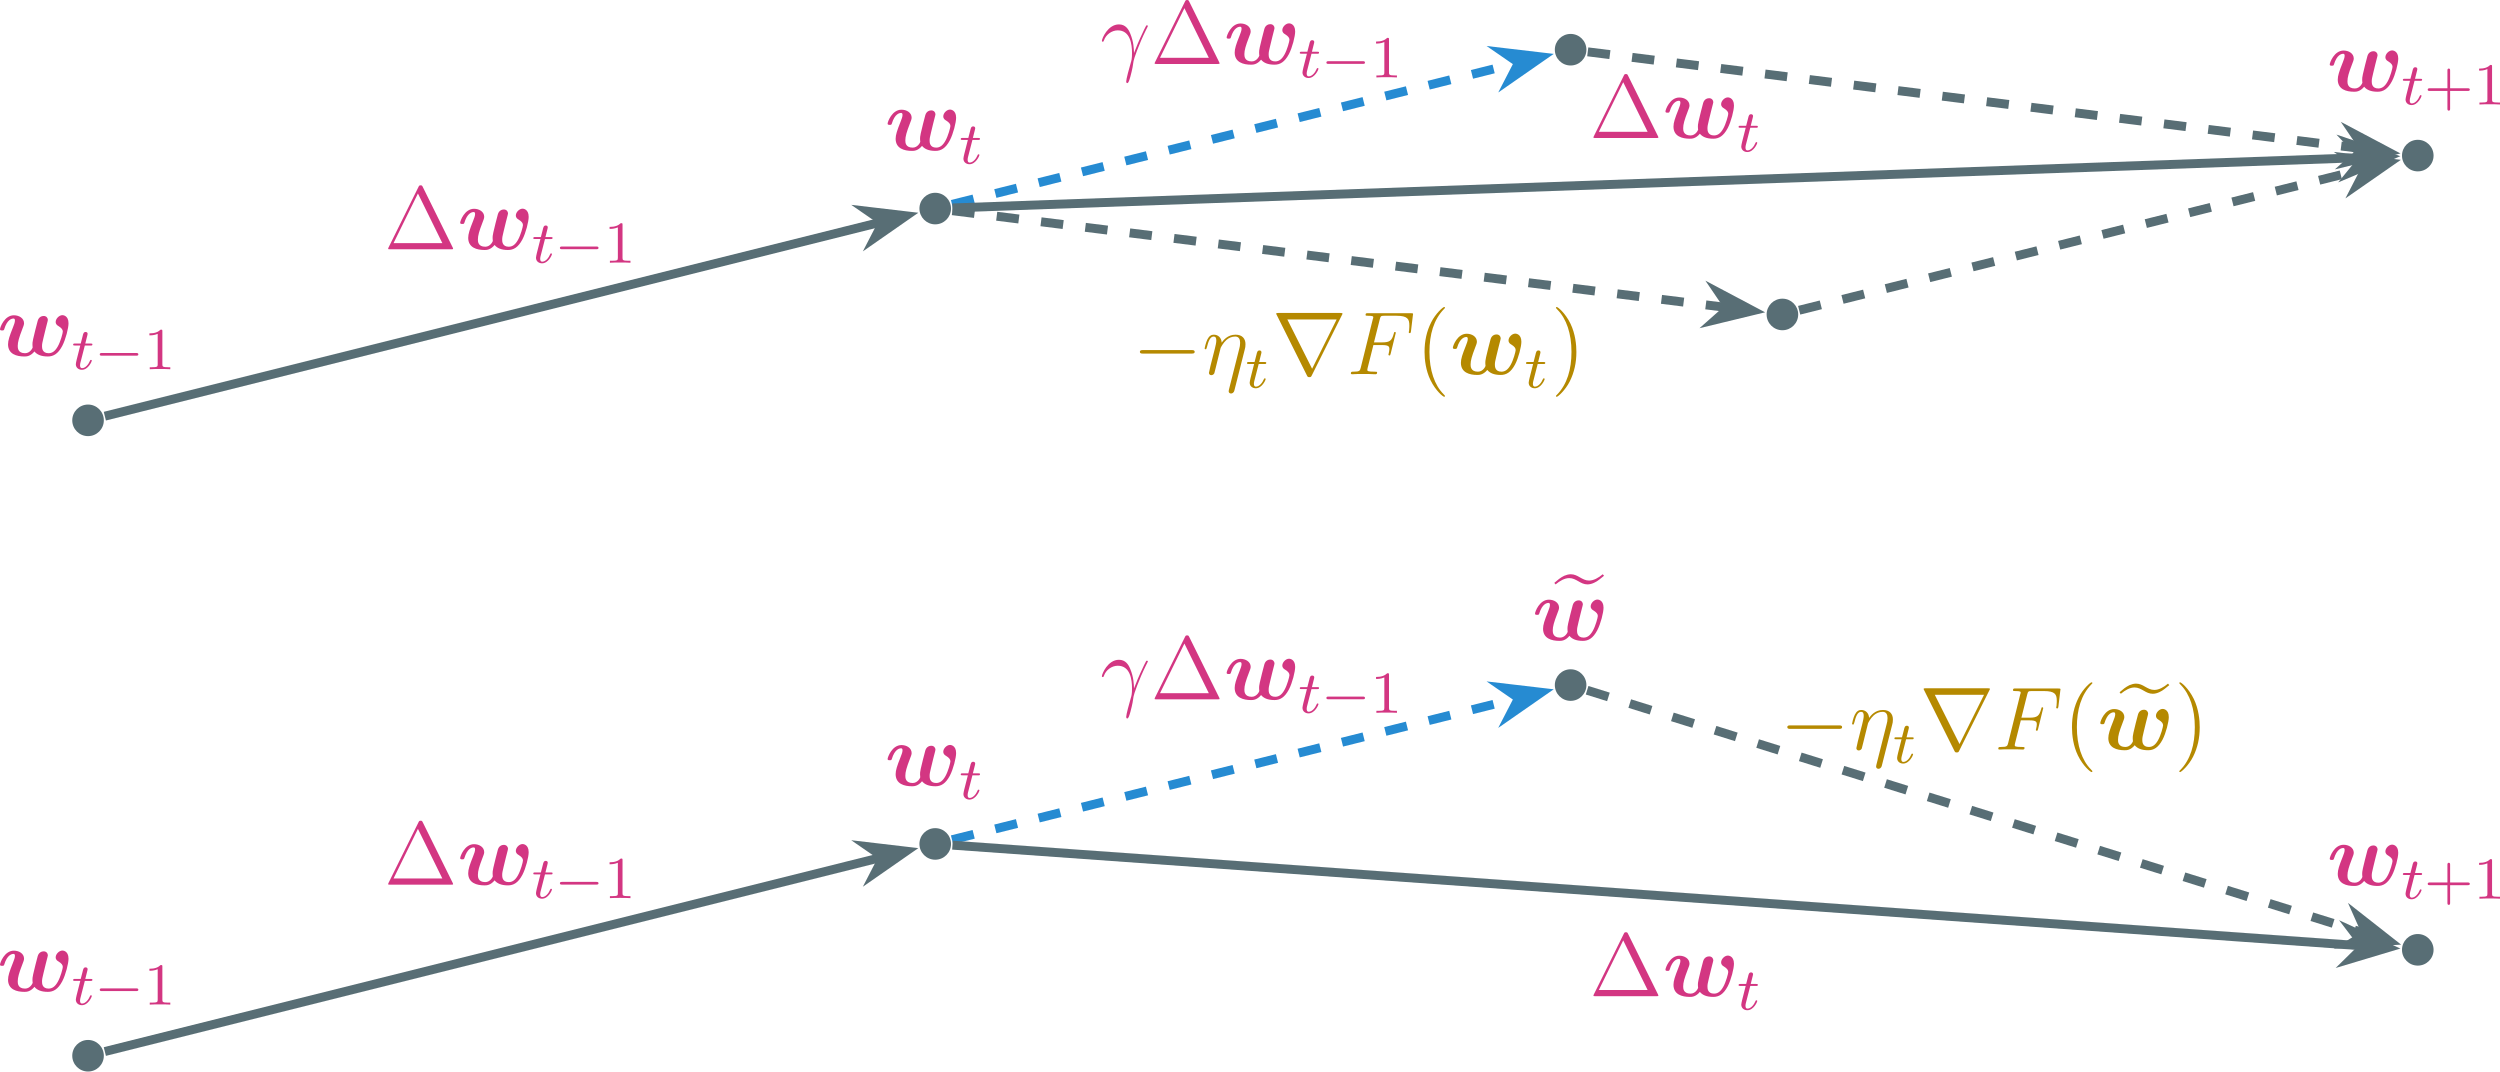 <?xml version="1.0" encoding="UTF-8" standalone="no"?>
<svg
   width="334.605pt"
   height="143.414pt"
   viewBox="0 0 334.605 143.414"
   version="1.1"
   id="svg384"
   sodipodi:docname="mvsnag.svg"
   inkscape:version="1.2 (dc2aedaf03, 2022-05-15)"
   xmlns:inkscape="http://www.inkscape.org/namespaces/inkscape"
   xmlns:sodipodi="http://sodipodi.sourceforge.net/DTD/sodipodi-0.dtd"
   xmlns:xlink="http://www.w3.org/1999/xlink"
   xmlns="http://www.w3.org/2000/svg"
   xmlns:svg="http://www.w3.org/2000/svg">
  <sodipodi:namedview
     id="namedview386"
     pagecolor="#ffffff"
     bordercolor="#666666"
     borderopacity="1.0"
     inkscape:showpageshadow="2"
     inkscape:pageopacity="0.0"
     inkscape:pagecheckerboard="0"
     inkscape:deskcolor="#d1d1d1"
     inkscape:document-units="pt"
     showgrid="false"
     inkscape:zoom="0.89393939"
     inkscape:cx="341.18644"
     inkscape:cy="528"
     inkscape:window-width="3840"
     inkscape:window-height="2346"
     inkscape:window-x="0"
     inkscape:window-y="54"
     inkscape:window-maximized="1"
     inkscape:current-layer="svg384" />
  <defs
     id="defs54">
    <g
       id="g52">
      <g
         id="glyph-0-0" />
      <g
         id="glyph-0-1">
        <path
           d="m 6.672,-4.266 c 0.047,-0.172 0.125,-0.469 0.125,-0.531 0,-0.266 -0.203,-0.531 -0.562,-0.531 -0.203,0 -0.641,0.094 -0.797,0.641 -0.203,0.75 -0.422,1.625 -0.609,2.438 -0.094,0.422 -0.094,0.578 -0.094,0.734 0,0.328 0.031,0.312 0.031,0.391 0,0.062 -0.328,0.781 -1.016,0.781 -0.984,0 -0.984,-0.719 -0.984,-0.969 0,-0.516 0.156,-1.078 0.625,-2.297 0.094,-0.25 0.219,-0.531 0.219,-0.734 0,-0.703 -0.688,-1.078 -1.359,-1.078 -1.266,0 -1.859,1.625 -1.859,1.875 0,0.156 0.172,0.156 0.281,0.156 0.141,0 0.234,0 0.281,-0.156 0.391,-1.328 1.031,-1.438 1.234,-1.438 0.062,0 0.203,0 0.203,0.25 0,0.266 -0.125,0.578 -0.266,0.938 -0.469,1.172 -0.656,1.75 -0.656,2.266 0,1.312 1.156,1.625 2.188,1.625 0.25,0 0.797,0 1.344,-0.672 C 5.328,-0.172 5.875,0.094 6.797,0.094 7.531,0.094 8.156,-0.25 8.719,-1.312 9.188,-2.203 9.562,-3.719 9.562,-4.344 9.562,-5.438 8.766,-5.438 8.75,-5.438 c -0.453,0 -0.906,0.484 -0.906,0.906 0,0.344 0.25,0.484 0.359,0.547 0.453,0.281 0.594,0.5 0.594,0.75 0,0.188 -0.297,1.328 -0.672,1.984 -0.344,0.609 -0.719,0.906 -1.234,0.906 -0.859,0 -0.875,-0.703 -0.875,-0.938 0,-0.312 0.047,-0.5 0.188,-1.094 C 6.281,-2.719 6.438,-3.312 6.5,-3.594 Z m 0,0"
           id="path3" />
      </g>
      <g
         id="glyph-1-0" />
      <g
         id="glyph-1-1">
        <path
           d="m 1.766,-3.172 h 0.781 c 0.141,0 0.234,0 0.234,-0.156 C 2.781,-3.438 2.688,-3.438 2.547,-3.438 h -0.719 l 0.281,-1.125 c 0.031,-0.125 0.031,-0.156 0.031,-0.172 0,-0.172 -0.125,-0.25 -0.266,-0.25 -0.266,0 -0.328,0.219 -0.406,0.578 l -0.25,0.969 H 0.453 c -0.156,0 -0.25,0 -0.25,0.156 0,0.109 0.094,0.109 0.234,0.109 h 0.719 l -0.484,1.906 C 0.625,-1.062 0.562,-0.781 0.562,-0.672 c 0,0.484 0.391,0.75 0.812,0.75 0.844,0 1.328,-1.125 1.328,-1.219 C 2.703,-1.234 2.641,-1.25 2.594,-1.25 2.5,-1.25 2.5,-1.219 2.438,-1.094 2.281,-0.703 1.875,-0.141 1.391,-0.141 1.234,-0.141 1.125,-0.25 1.125,-0.516 c 0,-0.156 0.031,-0.234 0.047,-0.344 z m 0,0"
           id="path7" />
      </g>
      <g
         id="glyph-2-0" />
      <g
         id="glyph-2-1">
        <path
           d="m 5.562,-1.812 c 0.141,0 0.312,0 0.312,-0.172 0,-0.188 -0.172,-0.188 -0.312,-0.188 H 1 c -0.125,0 -0.297,0 -0.297,0.188 C 0.703,-1.812 0.875,-1.812 1,-1.812 Z m 0,0"
           id="path11" />
      </g>
      <g
         id="glyph-3-0" />
      <g
         id="glyph-3-1">
        <path
           d="m 2.5,-5.078 c 0,-0.219 -0.016,-0.219 -0.234,-0.219 -0.328,0.312 -0.75,0.5 -1.5,0.5 v 0.266 c 0.219,0 0.641,0 1.109,-0.203 v 4.078 c 0,0.297 -0.031,0.391 -0.781,0.391 H 0.812 V 0 c 0.328,-0.031 1.016,-0.031 1.375,-0.031 0.359,0 1.047,0 1.375,0.031 V -0.266 H 3.281 c -0.75,0 -0.781,-0.094 -0.781,-0.391 z m 0,0"
           id="path15" />
      </g>
      <g
         id="glyph-3-2">
        <path
           d="M 3.469,-1.812 H 5.812 c 0.109,0 0.297,0 0.297,-0.172 0,-0.188 -0.188,-0.188 -0.297,-0.188 H 3.469 V -4.531 c 0,-0.109 0,-0.281 -0.172,-0.281 -0.188,0 -0.188,0.172 -0.188,0.281 v 2.359 H 0.75 c -0.109,0 -0.281,0 -0.281,0.188 0,0.172 0.172,0.172 0.281,0.172 h 2.359 v 2.359 c 0,0.109 0,0.281 0.188,0.281 0.172,0 0.172,-0.172 0.172,-0.281 z m 0,0"
           id="path18" />
      </g>
      <g
         id="glyph-4-0" />
      <g
         id="glyph-4-1">
        <path
           d="M 5.172,-8.359 C 5.094,-8.516 5.062,-8.562 4.891,-8.562 c -0.172,0 -0.203,0.047 -0.281,0.203 l -4.016,8.125 C 0.578,-0.203 0.547,-0.125 0.547,-0.078 0.547,-0.016 0.562,0 0.797,0 H 8.969 c 0.25,0 0.266,-0.016 0.266,-0.078 0,-0.047 -0.031,-0.125 -0.047,-0.156 z M 4.531,-7.469 7.797,-0.828 h -6.531 z m 0,0"
           id="path22" />
      </g>
      <g
         id="glyph-4-2">
        <path
           d="m 3.906,2.922 c 0,-0.047 0,-0.062 -0.203,-0.266 -1.203,-1.219 -1.875,-3.203 -1.875,-5.641 0,-2.328 0.562,-4.328 1.953,-5.75 0.125,-0.109 0.125,-0.141 0.125,-0.172 C 3.906,-8.969 3.844,-9 3.797,-9 3.641,-9 2.656,-8.141 2.062,-6.953 1.453,-5.75 1.172,-4.469 1.172,-2.984 c 0,1.062 0.172,2.5 0.797,3.781 0.703,1.438 1.688,2.219 1.828,2.219 0.047,0 0.109,-0.031 0.109,-0.094 z m 0,0"
           id="path25" />
      </g>
      <g
         id="glyph-4-3">
        <path
           d="m 3.391,-2.984 c 0,-0.922 -0.125,-2.406 -0.797,-3.797 C 1.891,-8.219 0.906,-9 0.766,-9 0.719,-9 0.656,-8.969 0.656,-8.906 c 0,0.031 0,0.062 0.203,0.266 1.203,1.219 1.875,3.188 1.875,5.641 0,2.328 -0.562,4.328 -1.953,5.75 -0.125,0.109 -0.125,0.125 -0.125,0.172 0,0.062 0.062,0.094 0.109,0.094 0.156,0 1.141,-0.875 1.734,-2.047 C 3.109,-0.25 3.391,-1.547 3.391,-2.984 Z m 0,0"
           id="path28" />
      </g>
      <g
         id="glyph-5-0" />
      <g
         id="glyph-5-1">
        <path
           d="m 4.531,-1.469 c -0.016,-0.578 -0.047,-1.5 -0.5,-2.594 -0.234,-0.594 -0.641,-1.234 -1.516,-1.234 -1.484,0 -2.281,1.891 -2.281,2.203 0,0.109 0.078,0.109 0.109,0.109 0.109,0 0.109,-0.031 0.172,-0.188 C 0.766,-3.906 1.531,-4.5 2.359,-4.5 c 1.672,0 1.906,1.859 1.906,3.047 0,0.75 -0.078,1.016 -0.156,1.25 -0.219,0.75 -0.625,2.234 -0.625,2.562 0,0.094 0.047,0.203 0.141,0.203 0.172,0 0.281,-0.391 0.422,-0.875 C 4.328,0.641 4.406,0.109 4.469,-0.375 4.5,-0.656 5.188,-2.641 6.125,-4.531 c 0.094,-0.188 0.266,-0.516 0.266,-0.547 0,-0.016 -0.016,-0.094 -0.125,-0.094 -0.031,0 -0.078,0 -0.109,0.047 -0.031,0.031 -0.438,0.844 -0.797,1.656 -0.188,0.406 -0.422,0.953 -0.828,2 z m 0,0"
           id="path32" />
      </g>
      <g
         id="glyph-5-2">
        <path
           d="m 5.703,-3.328 c 0.062,-0.234 0.094,-0.375 0.094,-0.703 0,-0.719 -0.422,-1.266 -1.328,-1.266 -1.078,0 -1.641,0.766 -1.859,1.062 -0.031,-0.688 -0.516,-1.062 -1.047,-1.062 -0.344,0 -0.625,0.172 -0.859,0.625 -0.219,0.438 -0.375,1.172 -0.375,1.219 0,0.047 0.047,0.109 0.125,0.109 0.094,0 0.109,-0.016 0.188,-0.297 0.172,-0.703 0.406,-1.406 0.891,-1.406 0.266,0 0.359,0.188 0.359,0.547 0,0.266 -0.109,0.734 -0.203,1.109 L 1.359,-2.094 c -0.047,0.219 -0.188,0.766 -0.25,0.984 -0.078,0.312 -0.203,0.875 -0.203,0.922 0,0.172 0.125,0.312 0.312,0.312 0.141,0 0.312,-0.078 0.406,-0.25 0.016,-0.062 0.125,-0.484 0.188,-0.734 L 2.078,-1.938 2.469,-3.516 C 2.5,-3.594 2.797,-4.188 3.234,-4.578 c 0.312,-0.281 0.719,-0.469 1.188,-0.469 0.484,0 0.656,0.359 0.656,0.828 0,0.359 -0.047,0.547 -0.109,0.781 L 3.578,2.078 c -0.016,0.062 -0.031,0.125 -0.031,0.203 0,0.172 0.141,0.297 0.312,0.297 0.109,0 0.359,-0.047 0.453,-0.406 z m 0,0"
           id="path35" />
      </g>
      <g
         id="glyph-5-3">
        <path
           d="m 3.562,-3.906 h 1.156 c 0.906,0 0.984,0.203 0.984,0.547 0,0.156 -0.031,0.328 -0.094,0.594 -0.016,0.047 -0.031,0.109 -0.031,0.125 0,0.078 0.047,0.125 0.141,0.125 0.094,0 0.094,-0.047 0.156,-0.234 l 0.688,-2.797 c 0,-0.047 -0.031,-0.109 -0.125,-0.109 -0.094,0 -0.109,0.047 -0.156,0.25 -0.25,0.891 -0.5,1.141 -1.547,1.141 H 3.641 L 4.422,-7.375 C 4.531,-7.781 4.562,-7.828 5.047,-7.828 H 6.656 c 1.5,0 1.719,0.453 1.719,1.297 0,0.078 0,0.344 -0.031,0.656 -0.016,0.047 -0.047,0.203 -0.047,0.25 0,0.094 0.062,0.125 0.141,0.125 0.078,0 0.125,-0.047 0.156,-0.266 l 0.25,-2.094 c 0,-0.031 0.031,-0.156 0.031,-0.188 0,-0.125 -0.109,-0.125 -0.328,-0.125 h -5.688 c -0.234,0 -0.344,0 -0.344,0.219 0,0.125 0.078,0.125 0.281,0.125 0.75,0 0.75,0.094 0.75,0.219 0,0.062 -0.016,0.109 -0.062,0.234 L 1.875,-0.891 C 1.766,-0.469 1.734,-0.344 0.906,-0.344 c -0.234,0 -0.359,0 -0.359,0.219 0,0.125 0.109,0.125 0.188,0.125 0.219,0 0.469,-0.031 0.688,-0.031 h 1.562 C 3.25,-0.031 3.547,0 3.797,0 3.906,0 4.062,0 4.062,-0.219 c 0,-0.125 -0.078,-0.125 -0.344,-0.125 -0.953,0 -0.969,-0.094 -0.969,-0.266 0,-0.062 0.016,-0.156 0.047,-0.25 z m 0,0"
           id="path38" />
      </g>
      <g
         id="glyph-6-0" />
      <g
         id="glyph-6-1">
        <path
           d="m 7.906,-2.766 c 0.203,0 0.422,0 0.422,-0.234 0,-0.234 -0.219,-0.234 -0.422,-0.234 H 1.422 C 1.219,-3.234 1,-3.234 1,-3 c 0,0.234 0.219,0.234 0.422,0.234 z m 0,0"
           id="path42" />
      </g>
      <g
         id="glyph-6-2">
        <path
           d="m 9.359,-7.938 c 0.031,-0.031 0.062,-0.109 0.062,-0.156 0,-0.094 -0.016,-0.109 -0.297,-0.109 H 0.859 c -0.281,0 -0.297,0.016 -0.297,0.109 0,0.047 0.031,0.125 0.062,0.156 l 4.047,8.109 c 0.078,0.156 0.109,0.219 0.312,0.219 0.219,0 0.25,-0.062 0.328,-0.219 z m -7.312,0.609 h 6.594 l -3.281,6.594 z m 0,0"
           id="path45" />
      </g>
      <g
         id="glyph-7-0" />
      <g
         id="glyph-7-1">
        <path
           d="M 6.484,-8.656 C 5.906,-8.172 5.266,-7.812 4.656,-7.812 4.172,-7.812 3.828,-8.016 3.406,-8.25 3.062,-8.453 2.688,-8.656 2.203,-8.656 c -0.297,0 -0.609,0.094 -0.875,0.203 -0.234,0.125 -0.469,0.25 -0.688,0.422 L 0,-7.5 0.172,-7.297 C 0.75,-7.781 1.391,-8.141 2,-8.141 c 0.484,0 0.828,0.203 1.25,0.438 0.344,0.203 0.719,0.406 1.203,0.406 0.297,0 0.609,-0.094 0.875,-0.219 C 5.562,-7.625 5.812,-7.766 6.016,-7.938 L 6.656,-8.453 Z m 0,0"
           id="path49" />
      </g>
    </g>
  </defs>
  <g
     id="g711"
     transform="translate(-96.891,-75.136)">
    <path
       fill-rule="nonzero"
       fill="#586e75"
       fill-opacity="1"
       d="m 110.789,131.395 c 0,-1.164 -0.945,-2.113 -2.113,-2.113 -1.164,0 -2.113,0.949 -2.113,2.113 0,1.168 0.949,2.113 2.113,2.113 1.168,0 2.113,-0.945 2.113,-2.113 z m 0,0"
       id="path58" />
    <use
       xlink:href="#glyph-0-1"
       x="96.5"
       y="122.754"
       id="use60"
       style="fill:#d33682;fill-opacity:1" />
    <use
       xlink:href="#glyph-1-1"
       x="106.478"
       y="124.554"
       id="use64"
       style="fill:#d33682;fill-opacity:1" />
    <use
       xlink:href="#glyph-2-1"
       x="109.536"
       y="124.554"
       id="use68"
       style="fill:#d33682;fill-opacity:1" />
    <use
       xlink:href="#glyph-3-1"
       x="116.122"
       y="124.554"
       id="use72"
       style="fill:#d33682;fill-opacity:1" />
    <path
       fill-rule="nonzero"
       fill="#586e75"
       fill-opacity="1"
       d="m 224.176,103.051 c 0,-1.168 -0.945,-2.113 -2.113,-2.113 -1.164,0 -2.113,0.945 -2.113,2.113 0,1.164 0.949,2.113 2.113,2.113 1.168,0 2.113,-0.949 2.113,-2.113 z m 0,0"
       id="path76" />
    <use
       xlink:href="#glyph-0-1"
       x="215.297"
       y="95.238"
       id="use78"
       style="fill:#d33682;fill-opacity:1" />
    <use
       xlink:href="#glyph-1-1"
       x="225.275"
       y="97.038"
       id="use82"
       style="fill:#d33682;fill-opacity:1" />
    <path
       fill-rule="nonzero"
       fill="#586e75"
       fill-opacity="1"
       d="m 309.219,81.789 c 0,-1.168 -0.945,-2.113 -2.113,-2.113 -1.168,0 -2.113,0.945 -2.113,2.113 0,1.168 0.945,2.113 2.113,2.113 1.168,0 2.113,-0.945 2.113,-2.113 z m 0,0"
       id="path86" />
    <path
       fill-rule="nonzero"
       fill="#586e75"
       fill-opacity="1"
       d="m 422.605,95.961 c 0,-1.164 -0.945,-2.113 -2.113,-2.113 -1.168,0 -2.113,0.949 -2.113,2.113 0,1.168 0.945,2.113 2.113,2.113 1.168,0 2.113,-0.945 2.113,-2.113 z m 0,0"
       id="path88" />
    <use
       xlink:href="#glyph-0-1"
       x="408.314"
       y="87.321"
       id="use90"
       style="fill:#d33682;fill-opacity:1" />
    <use
       xlink:href="#glyph-1-1"
       x="418.292"
       y="89.121"
       id="use94"
       style="fill:#d33682;fill-opacity:1" />
    <use
       xlink:href="#glyph-3-2"
       x="421.35"
       y="89.121"
       id="use98"
       style="fill:#d33682;fill-opacity:1" />
    <use
       xlink:href="#glyph-3-1"
       x="427.933"
       y="89.121"
       id="use100"
       style="fill:#d33682;fill-opacity:1" />
    <path
       fill-rule="nonzero"
       fill="#586e75"
       fill-opacity="1"
       d="m 337.566,117.223 c 0,-1.168 -0.949,-2.113 -2.113,-2.113 -1.168,0 -2.113,0.945 -2.113,2.113 0,1.168 0.945,2.113 2.113,2.113 1.164,0 2.113,-0.945 2.113,-2.113 z m 0,0"
       id="path104" />
    <path
       fill="none"
       stroke-width="1.196"
       stroke-linecap="butt"
       stroke-linejoin="miter"
       stroke="#586e75"
       stroke-opacity="1"
       stroke-miterlimit="10"
       d="M 2.245,0.56 106.139,26.537"
       transform="matrix(1,0,0,-1,108.677,131.396)"
       id="path106" />
    <path
       fill-rule="nonzero"
       fill="#586e75"
       fill-opacity="1"
       stroke-width="1.196"
       stroke-linecap="butt"
       stroke-linejoin="miter"
       stroke="#586e75"
       stroke-opacity="1"
       stroke-miterlimit="10"
       d="M 6.665,-3.0129e-4 1.932,1.795 3.512,-0.001 1.932,-1.797 Z m 0,0"
       transform="matrix(0.97,-0.243,-0.243,-0.97,211.702,105.639)"
       id="path108" />
    <use
       xlink:href="#glyph-4-1"
       x="148.297"
       y="108.502"
       id="use110"
       style="fill:#d33682;fill-opacity:1" />
    <use
       xlink:href="#glyph-0-1"
       x="158.088"
       y="108.502"
       id="use114"
       style="fill:#d33682;fill-opacity:1" />
    <use
       xlink:href="#glyph-1-1"
       x="168.066"
       y="110.302"
       id="use118"
       style="fill:#d33682;fill-opacity:1" />
    <use
       xlink:href="#glyph-2-1"
       x="171.124"
       y="110.302"
       id="use122"
       style="fill:#d33682;fill-opacity:1" />
    <use
       xlink:href="#glyph-3-1"
       x="177.711"
       y="110.302"
       id="use126"
       style="fill:#d33682;fill-opacity:1" />
    <path
       fill="none"
       stroke-width="1.196"
       stroke-linecap="butt"
       stroke-linejoin="miter"
       stroke="#268bd2"
       stroke-opacity="1"
       stroke-dasharray="2.989, 2.989"
       stroke-miterlimit="10"
       d="m 115.632,28.908 75.551,18.887"
       transform="matrix(1,0,0,-1,108.677,131.396)"
       id="path130" />
    <path
       fill-rule="nonzero"
       fill="#268bd2"
       fill-opacity="1"
       stroke-width="1.196"
       stroke-linecap="butt"
       stroke-linejoin="miter"
       stroke="#268bd2"
       stroke-opacity="1"
       stroke-miterlimit="10"
       d="M 6.668,6.3164e-4 1.931,1.797 3.511,5.55076e-4 1.931,-1.795 Z m 0,0"
       transform="matrix(0.97,-0.243,-0.243,-0.97,296.742,84.379)"
       id="path132" />
    <use
       xlink:href="#glyph-5-1"
       x="244.137"
       y="83.699"
       id="use134"
       style="fill:#d33682;fill-opacity:1" />
    <use
       xlink:href="#glyph-4-1"
       x="250.884"
       y="83.699"
       id="use138"
       style="fill:#d33682;fill-opacity:1" />
    <use
       xlink:href="#glyph-0-1"
       x="260.676"
       y="83.699"
       id="use142"
       style="fill:#d33682;fill-opacity:1" />
    <use
       xlink:href="#glyph-1-1"
       x="270.654"
       y="85.499"
       id="use146"
       style="fill:#d33682;fill-opacity:1" />
    <use
       xlink:href="#glyph-2-1"
       x="273.712"
       y="85.499"
       id="use150"
       style="fill:#d33682;fill-opacity:1" />
    <use
       xlink:href="#glyph-3-1"
       x="280.298"
       y="85.499"
       id="use154"
       style="fill:#d33682;fill-opacity:1" />
    <path
       fill="none"
       stroke-width="1.196"
       stroke-linecap="butt"
       stroke-linejoin="miter"
       stroke="#586e75"
       stroke-opacity="1"
       stroke-dasharray="2.989, 2.989"
       stroke-miterlimit="10"
       d="M 200.721,49.322 304.405,36.361"
       transform="matrix(1,0,0,-1,108.677,131.396)"
       id="path158" />
    <path
       fill-rule="nonzero"
       fill="#586e75"
       fill-opacity="1"
       stroke-width="1.196"
       stroke-linecap="butt"
       stroke-linejoin="miter"
       stroke="#586e75"
       stroke-opacity="1"
       stroke-miterlimit="10"
       d="M 6.666,-3.10605e-4 1.93,1.797 3.509,-0.001 1.931,-1.797 Z m 0,0"
       transform="matrix(0.992,0.124,0.124,-0.992,409.893,94.638)"
       id="path160" />
    <path
       fill="none"
       stroke-width="1.196"
       stroke-linecap="butt"
       stroke-linejoin="miter"
       stroke="#586e75"
       stroke-opacity="1"
       stroke-dasharray="2.989, 2.989"
       stroke-miterlimit="10"
       d="M 115.682,28.06 219.362,15.099"
       transform="matrix(1,0,0,-1,108.677,131.396)"
       id="path162" />
    <path
       fill-rule="nonzero"
       fill="#586e75"
       fill-opacity="1"
       stroke-width="1.196"
       stroke-linecap="butt"
       stroke-linejoin="miter"
       stroke="#586e75"
       stroke-opacity="1"
       stroke-miterlimit="10"
       d="M 6.668,-0.002 1.932,1.796 3.51,0.001 1.932,-1.794 Z m 0,0"
       transform="matrix(0.992,0.124,0.124,-0.992,324.853,115.898)"
       id="path164" />
    <use
       xlink:href="#glyph-6-1"
       x="248.459"
       y="125.226"
       id="use166"
       style="fill:#b58900;fill-opacity:1" />
    <use
       xlink:href="#glyph-5-2"
       x="257.792"
       y="125.226"
       id="use170"
       style="fill:#b58900;fill-opacity:1" />
    <use
       xlink:href="#glyph-1-1"
       x="263.589"
       y="127.026"
       id="use174"
       style="fill:#b58900;fill-opacity:1" />
    <use
       xlink:href="#glyph-6-2"
       x="267.146"
       y="125.226"
       id="use178"
       style="fill:#b58900;fill-opacity:1" />
    <use
       xlink:href="#glyph-5-3"
       x="277.146"
       y="125.226"
       id="use182"
       style="fill:#b58900;fill-opacity:1" />
    <use
       xlink:href="#glyph-4-2"
       x="286.384"
       y="125.226"
       id="use186"
       style="fill:#b58900;fill-opacity:1" />
    <use
       xlink:href="#glyph-0-1"
       x="290.953"
       y="125.226"
       id="use190"
       style="fill:#b58900;fill-opacity:1" />
    <use
       xlink:href="#glyph-1-1"
       x="300.931"
       y="127.026"
       id="use194"
       style="fill:#b58900;fill-opacity:1" />
    <use
       xlink:href="#glyph-4-3"
       x="304.487"
       y="125.226"
       id="use198"
       style="fill:#b58900;fill-opacity:1" />
    <path
       fill="none"
       stroke-width="1.196"
       stroke-linecap="butt"
       stroke-linejoin="miter"
       stroke="#586e75"
       stroke-opacity="1"
       stroke-dasharray="2.989, 2.989"
       stroke-miterlimit="10"
       d="m 229.018,14.736 75.551,18.887"
       transform="matrix(1,0,0,-1,108.677,131.396)"
       id="path202" />
    <path
       fill-rule="nonzero"
       fill="#586e75"
       fill-opacity="1"
       stroke-width="1.196"
       stroke-linecap="butt"
       stroke-linejoin="miter"
       stroke="#586e75"
       stroke-opacity="1"
       stroke-miterlimit="10"
       d="M 6.667,-0.002 1.93,1.795 3.51,-0.002 1.93,-1.797 Z m 0,0"
       transform="matrix(0.97,-0.243,-0.243,-0.97,410.129,98.553)"
       id="path204" />
    <path
       fill="none"
       stroke-width="1.196"
       stroke-linecap="butt"
       stroke-linejoin="miter"
       stroke="#586e75"
       stroke-opacity="1"
       stroke-miterlimit="10"
       d="m 115.698,28.431 188.652,6.734"
       transform="matrix(1,0,0,-1,108.677,131.396)"
       id="path206" />
    <path
       fill-rule="nonzero"
       fill="#586e75"
       fill-opacity="1"
       stroke-width="1.196"
       stroke-linecap="butt"
       stroke-linejoin="miter"
       stroke="#586e75"
       stroke-opacity="1"
       stroke-miterlimit="10"
       d="M 6.667,2.04153e-4 1.931,1.795 3.509,-3.86237e-4 1.932,-1.797 Z m 0,0"
       transform="matrix(0.999,-0.036,-0.036,-0.999,409.818,96.344)"
       id="path208" />
    <use
       xlink:href="#glyph-4-1"
       x="309.615"
       y="93.608"
       id="use210"
       style="fill:#d33682;fill-opacity:1" />
    <use
       xlink:href="#glyph-0-1"
       x="319.406"
       y="93.608"
       id="use214"
       style="fill:#d33682;fill-opacity:1" />
    <use
       xlink:href="#glyph-1-1"
       x="329.384"
       y="95.408"
       id="use218"
       style="fill:#d33682;fill-opacity:1" />
    <path
       fill-rule="nonzero"
       fill="#586e75"
       fill-opacity="1"
       d="m 110.789,216.438 c 0,-1.168 -0.945,-2.113 -2.113,-2.113 -1.164,0 -2.113,0.945 -2.113,2.113 0,1.168 0.949,2.113 2.113,2.113 1.168,0 2.113,-0.945 2.113,-2.113 z m 0,0"
       id="path222" />
    <use
       xlink:href="#glyph-0-1"
       x="96.5"
       y="207.795"
       id="use224"
       style="fill:#d33682;fill-opacity:1" />
    <use
       xlink:href="#glyph-1-1"
       x="106.478"
       y="209.595"
       id="use228"
       style="fill:#d33682;fill-opacity:1" />
    <use
       xlink:href="#glyph-2-1"
       x="109.536"
       y="209.595"
       id="use232"
       style="fill:#d33682;fill-opacity:1" />
    <use
       xlink:href="#glyph-3-1"
       x="116.122"
       y="209.595"
       id="use236"
       style="fill:#d33682;fill-opacity:1" />
    <path
       fill-rule="nonzero"
       fill="#586e75"
       fill-opacity="1"
       d="m 224.176,188.09 c 0,-1.168 -0.945,-2.113 -2.113,-2.113 -1.164,0 -2.113,0.945 -2.113,2.113 0,1.168 0.949,2.113 2.113,2.113 1.168,0 2.113,-0.945 2.113,-2.113 z m 0,0"
       id="path240" />
    <use
       xlink:href="#glyph-0-1"
       x="215.297"
       y="180.278"
       id="use242"
       style="fill:#d33682;fill-opacity:1" />
    <use
       xlink:href="#glyph-1-1"
       x="225.275"
       y="182.078"
       id="use246"
       style="fill:#d33682;fill-opacity:1" />
    <path
       fill-rule="nonzero"
       fill="#586e75"
       fill-opacity="1"
       d="m 309.219,166.828 c 0,-1.164 -0.945,-2.113 -2.113,-2.113 -1.168,0 -2.113,0.949 -2.113,2.113 0,1.168 0.945,2.113 2.113,2.113 1.168,0 2.113,-0.945 2.113,-2.113 z m 0,0"
       id="path250" />
    <use
       xlink:href="#glyph-7-1"
       x="304.921"
       y="160.651"
       id="use252"
       style="fill:#d33682;fill-opacity:1" />
    <use
       xlink:href="#glyph-0-1"
       x="301.949"
       y="160.818"
       id="use256"
       style="fill:#d33682;fill-opacity:1" />
    <path
       fill-rule="nonzero"
       fill="#586e75"
       fill-opacity="1"
       d="m 422.605,202.262 c 0,-1.164 -0.945,-2.113 -2.113,-2.113 -1.168,0 -2.113,0.949 -2.113,2.113 0,1.168 0.945,2.113 2.113,2.113 1.168,0 2.113,-0.945 2.113,-2.113 z m 0,0"
       id="path260" />
    <use
       xlink:href="#glyph-0-1"
       x="408.314"
       y="193.621"
       id="use262"
       style="fill:#d33682;fill-opacity:1" />
    <use
       xlink:href="#glyph-1-1"
       x="418.292"
       y="195.421"
       id="use266"
       style="fill:#d33682;fill-opacity:1" />
    <use
       xlink:href="#glyph-3-2"
       x="421.35"
       y="195.421"
       id="use270"
       style="fill:#d33682;fill-opacity:1" />
    <use
       xlink:href="#glyph-3-1"
       x="427.933"
       y="195.421"
       id="use272"
       style="fill:#d33682;fill-opacity:1" />
    <path
       fill="none"
       stroke-width="1.196"
       stroke-linecap="butt"
       stroke-linejoin="miter"
       stroke="#586e75"
       stroke-opacity="1"
       stroke-miterlimit="10"
       d="M 2.245,-84.479 106.139,-58.506"
       transform="matrix(1,0,0,-1,108.677,131.396)"
       id="path276" />
    <path
       fill-rule="nonzero"
       fill="#586e75"
       fill-opacity="1"
       stroke-width="1.196"
       stroke-linecap="butt"
       stroke-linejoin="miter"
       stroke="#586e75"
       stroke-opacity="1"
       stroke-miterlimit="10"
       d="M 6.665,9.96295e-4 1.932,1.796 3.512,-2.75901e-5 1.932,-1.795 Z m 0,0"
       transform="matrix(0.97,-0.243,-0.243,-0.97,211.702,190.68)"
       id="path278" />
    <use
       xlink:href="#glyph-4-1"
       x="148.297"
       y="193.543"
       id="use280"
       style="fill:#d33682;fill-opacity:1" />
    <use
       xlink:href="#glyph-0-1"
       x="158.088"
       y="193.543"
       id="use284"
       style="fill:#d33682;fill-opacity:1" />
    <use
       xlink:href="#glyph-1-1"
       x="168.066"
       y="195.343"
       id="use288"
       style="fill:#d33682;fill-opacity:1" />
    <use
       xlink:href="#glyph-2-1"
       x="171.124"
       y="195.343"
       id="use292"
       style="fill:#d33682;fill-opacity:1" />
    <use
       xlink:href="#glyph-3-1"
       x="177.711"
       y="195.343"
       id="use296"
       style="fill:#d33682;fill-opacity:1" />
    <path
       fill="none"
       stroke-width="1.196"
       stroke-linecap="butt"
       stroke-linejoin="miter"
       stroke="#268bd2"
       stroke-opacity="1"
       stroke-dasharray="2.989, 2.989"
       stroke-miterlimit="10"
       d="m 115.632,-56.131 75.551,18.887"
       transform="matrix(1,0,0,-1,108.677,131.396)"
       id="path300" />
    <path
       fill-rule="nonzero"
       fill="#268bd2"
       fill-opacity="1"
       stroke-width="1.196"
       stroke-linecap="butt"
       stroke-linejoin="miter"
       stroke="#268bd2"
       stroke-opacity="1"
       stroke-miterlimit="10"
       d="M 6.667,-0.002 1.93,1.794 3.511,-0.002 1.93,-1.797 Z m 0,0"
       transform="matrix(0.97,-0.243,-0.243,-0.97,296.742,169.42)"
       id="path302" />
    <use
       xlink:href="#glyph-5-1"
       x="244.137"
       y="168.739"
       id="use304"
       style="fill:#d33682;fill-opacity:1" />
    <use
       xlink:href="#glyph-4-1"
       x="250.884"
       y="168.739"
       id="use308"
       style="fill:#d33682;fill-opacity:1" />
    <use
       xlink:href="#glyph-0-1"
       x="260.676"
       y="168.739"
       id="use312"
       style="fill:#d33682;fill-opacity:1" />
    <use
       xlink:href="#glyph-1-1"
       x="270.654"
       y="170.539"
       id="use316"
       style="fill:#d33682;fill-opacity:1" />
    <use
       xlink:href="#glyph-2-1"
       x="273.712"
       y="170.539"
       id="use320"
       style="fill:#d33682;fill-opacity:1" />
    <use
       xlink:href="#glyph-3-1"
       x="280.298"
       y="170.539"
       id="use324"
       style="fill:#d33682;fill-opacity:1" />
    <path
       fill="none"
       stroke-width="1.196"
       stroke-linecap="butt"
       stroke-linejoin="miter"
       stroke="#586e75"
       stroke-opacity="1"
       stroke-dasharray="2.989, 2.989"
       stroke-miterlimit="10"
       d="M 200.636,-36.124 304.686,-68.639"
       transform="matrix(1,0,0,-1,108.677,131.396)"
       id="path328" />
    <path
       fill-rule="nonzero"
       fill="#586e75"
       fill-opacity="1"
       stroke-width="1.196"
       stroke-linecap="butt"
       stroke-linejoin="miter"
       stroke="#586e75"
       stroke-opacity="1"
       stroke-miterlimit="10"
       d="M 6.667,-6.97737e-4 1.93,1.797 3.511,-4.45868e-4 1.932,-1.796 Z m 0,0"
       transform="matrix(0.954,0.298,0.298,-0.954,410.297,199.077)"
       id="path330" />
    <use
       xlink:href="#glyph-6-1"
       x="335.111"
       y="175.456"
       id="use332"
       style="fill:#b58900;fill-opacity:1" />
    <use
       xlink:href="#glyph-5-2"
       x="344.444"
       y="175.456"
       id="use336"
       style="fill:#b58900;fill-opacity:1" />
    <use
       xlink:href="#glyph-1-1"
       x="350.241"
       y="177.256"
       id="use340"
       style="fill:#b58900;fill-opacity:1" />
    <use
       xlink:href="#glyph-6-2"
       x="353.798"
       y="175.456"
       id="use344"
       style="fill:#b58900;fill-opacity:1" />
    <use
       xlink:href="#glyph-5-3"
       x="363.798"
       y="175.456"
       id="use348"
       style="fill:#b58900;fill-opacity:1" />
    <use
       xlink:href="#glyph-4-2"
       x="373.036"
       y="175.456"
       id="use352"
       style="fill:#b58900;fill-opacity:1" />
    <use
       xlink:href="#glyph-7-1"
       x="380.577"
       y="175.289"
       id="use356"
       style="fill:#b58900;fill-opacity:1" />
    <use
       xlink:href="#glyph-0-1"
       x="377.605"
       y="175.456"
       id="use360"
       style="fill:#b58900;fill-opacity:1" />
    <use
       xlink:href="#glyph-4-3"
       x="387.916"
       y="175.456"
       id="use364"
       style="fill:#b58900;fill-opacity:1" />
    <path
       fill="none"
       stroke-width="1.196"
       stroke-linecap="butt"
       stroke-linejoin="miter"
       stroke="#586e75"
       stroke-opacity="1"
       stroke-miterlimit="10"
       d="M 115.694,-56.858 304.366,-70.334"
       transform="matrix(1,0,0,-1,108.677,131.396)"
       id="path368" />
    <path
       fill-rule="nonzero"
       fill="#586e75"
       fill-opacity="1"
       stroke-width="1.196"
       stroke-linecap="butt"
       stroke-linejoin="miter"
       stroke="#586e75"
       stroke-opacity="1"
       stroke-miterlimit="10"
       d="M 6.667,4.72829e-4 1.93,1.796 3.511,-0.002 1.931,-1.795 Z m 0,0"
       transform="matrix(0.997,0.071,0.071,-0.997,409.838,201.502)"
       id="path370" />
    <use
       xlink:href="#glyph-4-1"
       x="309.615"
       y="208.47"
       id="use372"
       style="fill:#d33682;fill-opacity:1" />
    <use
       xlink:href="#glyph-0-1"
       x="319.406"
       y="208.47"
       id="use376"
       style="fill:#d33682;fill-opacity:1" />
    <use
       xlink:href="#glyph-1-1"
       x="329.384"
       y="210.27"
       id="use380"
       style="fill:#d33682;fill-opacity:1" />
  </g>
</svg>
